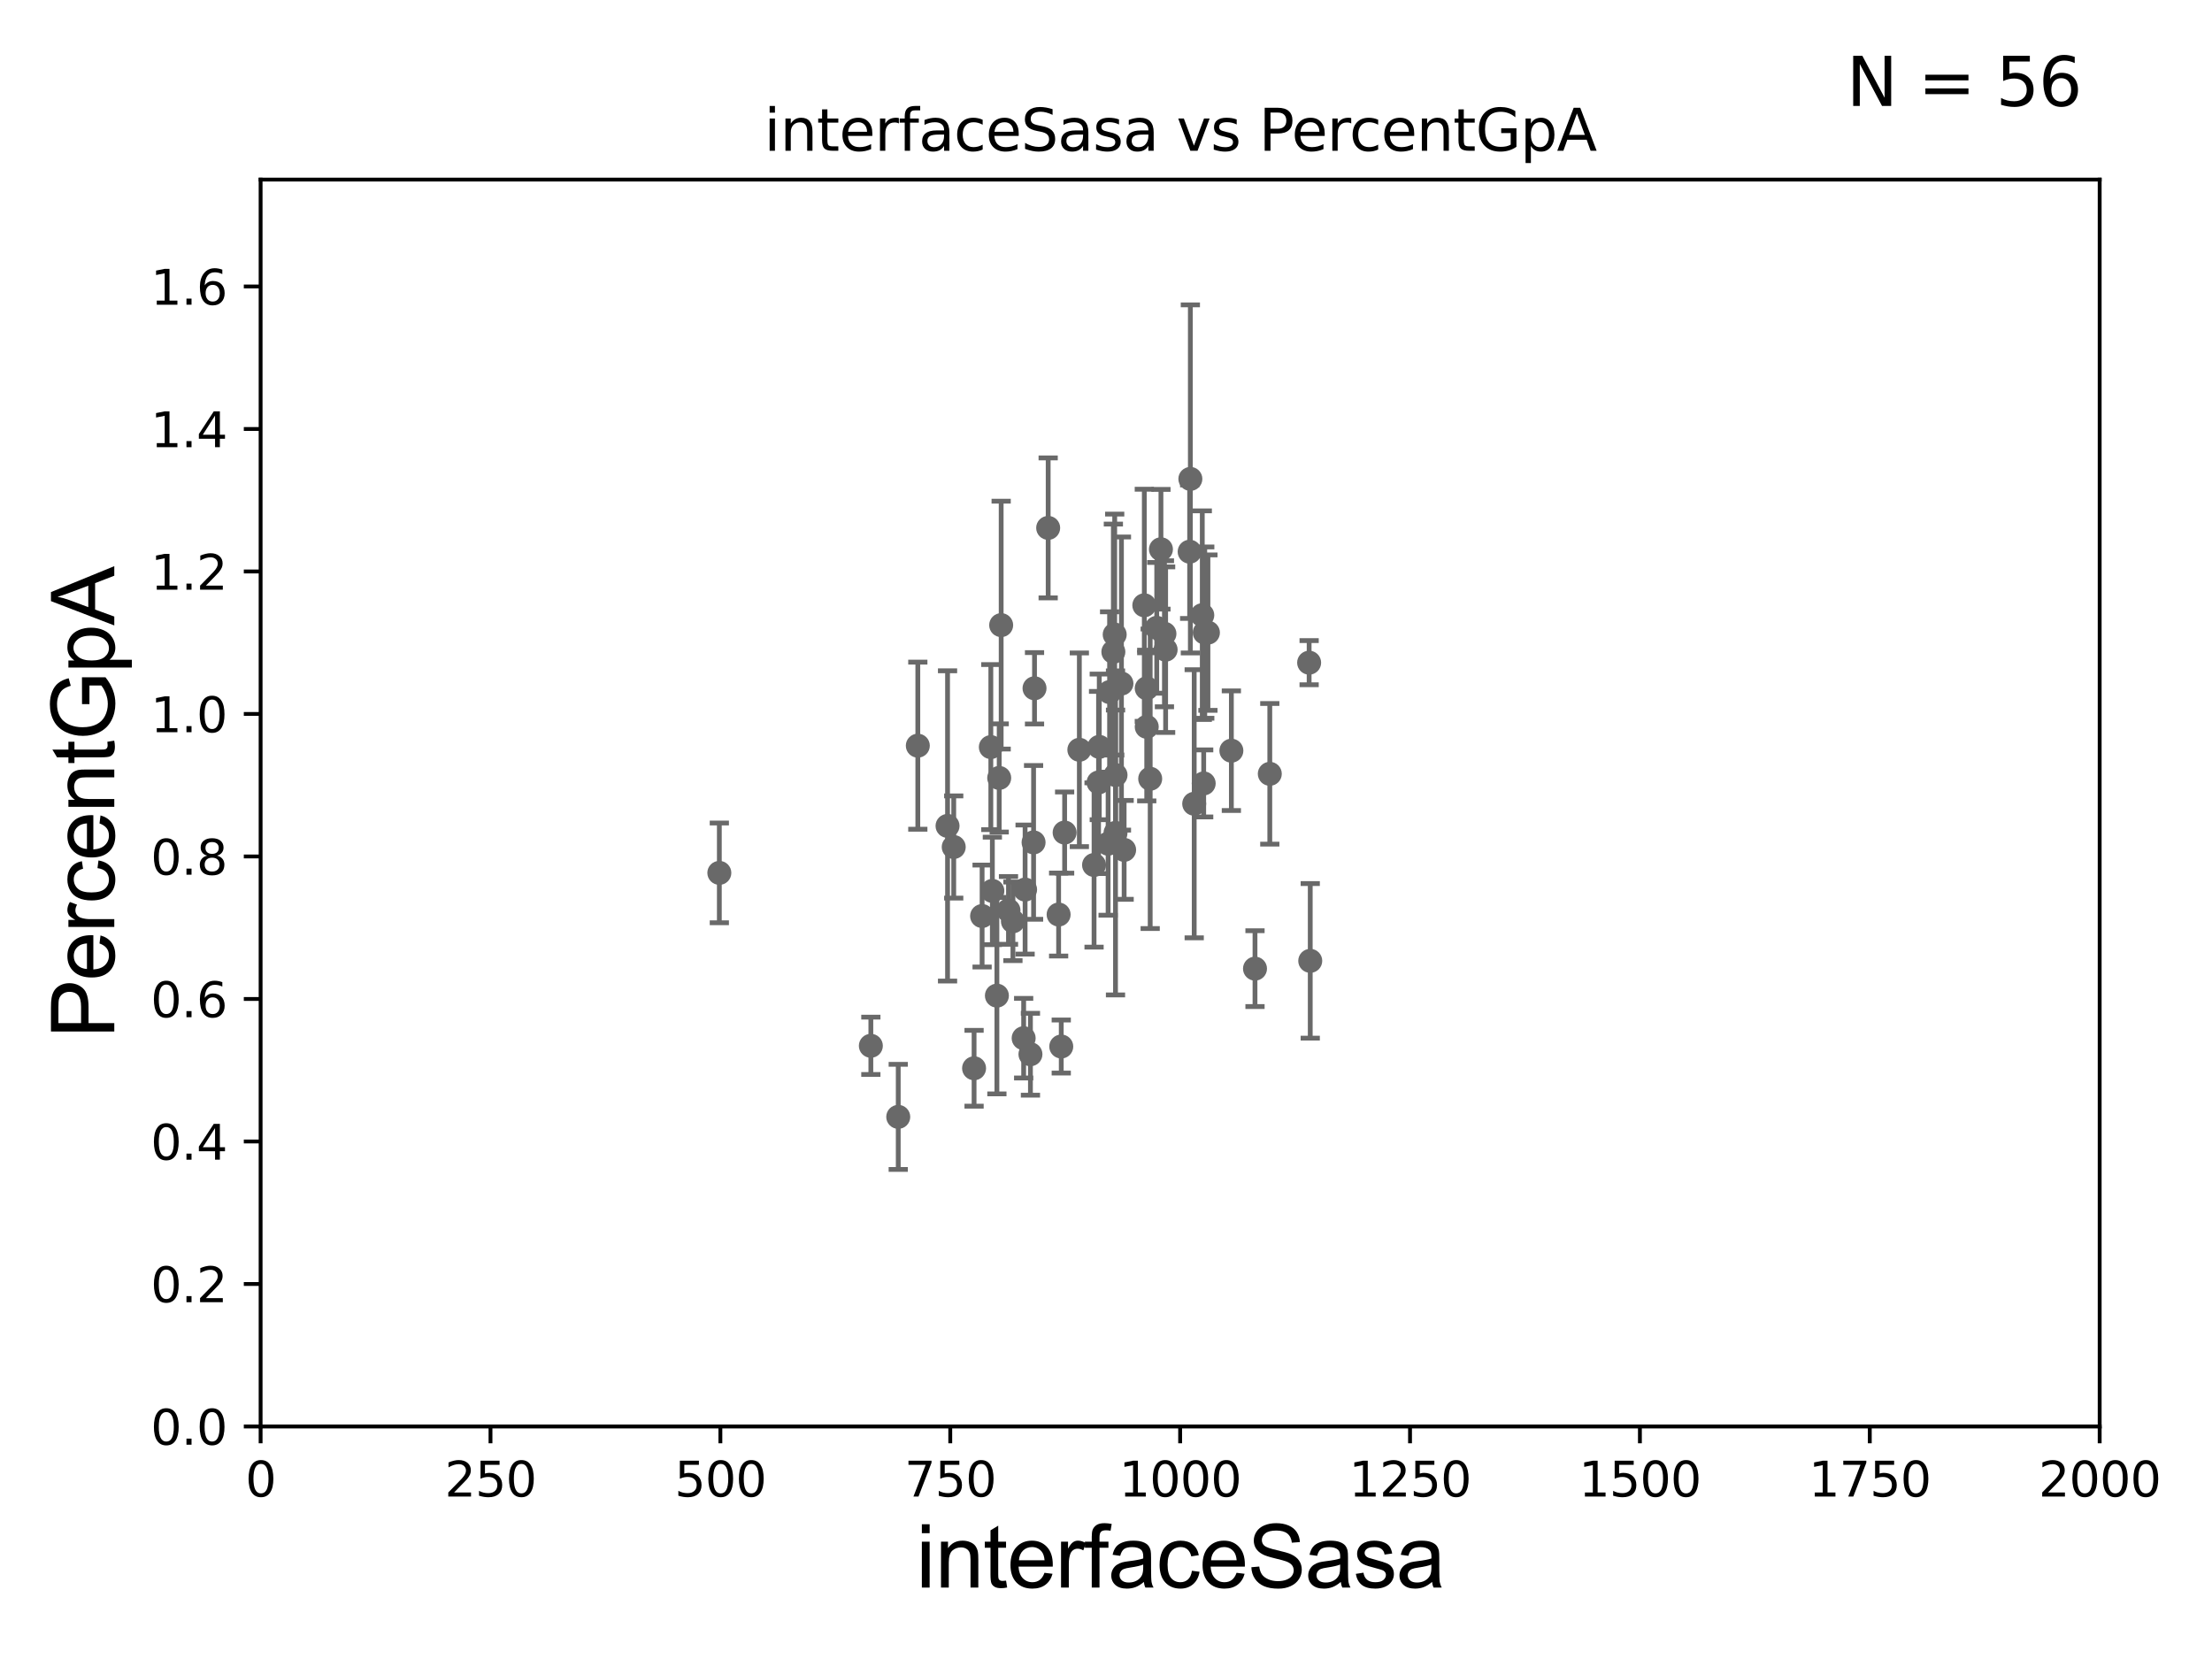 <?xml version="1.0" encoding="utf-8" standalone="no"?>
<!DOCTYPE svg PUBLIC "-//W3C//DTD SVG 1.1//EN"
  "http://www.w3.org/Graphics/SVG/1.1/DTD/svg11.dtd">
<svg xmlns:xlink="http://www.w3.org/1999/xlink" width="460.8pt" height="345.6pt" viewBox="0 0 460.8 345.6" xmlns="http://www.w3.org/2000/svg" version="1.1">
 <defs>
  <style type="text/css">*{stroke-linejoin: round; stroke-linecap: butt}</style>
 </defs>
 <g id="figure_1">
  <g id="patch_1">
   <path d="M 0 345.6 
L 460.8 345.6 
L 460.8 0 
L 0 0 
z
" style="fill: #ffffff"/>
  </g>
  <g id="axes_1">
   <g id="patch_2">
    <path d="M 54.29 297.16 
L 437.4 297.16 
L 437.4 37.411 
L 54.29 37.411 
z
" style="fill: #ffffff"/>
   </g>
   <g id="PathCollection_1">
    <defs>
     <path id="mc1ebe50c68" d="M 0 1.118 
C 0.297 1.118 0.581 1 0.791 0.791 
C 1 0.581 1.118 0.297 1.118 0 
C 1.118 -0.297 1 -0.581 0.791 -0.791 
C 0.581 -1 0.297 -1.118 0 -1.118 
C -0.297 -1.118 -0.581 -1 -0.791 -0.791 
C -1 -0.581 -1.118 -0.297 -1.118 0 
C -1.118 0.297 -1 0.581 -0.791 0.791 
C -0.581 1 -0.297 1.118 0 1.118 
z
" style="stroke: #696969"/>
    </defs>
    <g clip-path="url(#pf590f3e5fc)">
     <use xlink:href="#mc1ebe50c68" x="250.458" y="128.148" style="fill: #696969; stroke: #696969"/>
     <use xlink:href="#mc1ebe50c68" x="238.382" y="126.093" style="fill: #696969; stroke: #696969"/>
     <use xlink:href="#mc1ebe50c68" x="207.672" y="207.41" style="fill: #696969; stroke: #696969"/>
     <use xlink:href="#mc1ebe50c68" x="149.851" y="181.837" style="fill: #696969; stroke: #696969"/>
     <use xlink:href="#mc1ebe50c68" x="256.517" y="156.382" style="fill: #696969; stroke: #696969"/>
     <use xlink:href="#mc1ebe50c68" x="208.153" y="162.059" style="fill: #696969; stroke: #696969"/>
     <use xlink:href="#mc1ebe50c68" x="210.086" y="189.654" style="fill: #696969; stroke: #696969"/>
     <use xlink:href="#mc1ebe50c68" x="232.379" y="173.512" style="fill: #696969; stroke: #696969"/>
     <use xlink:href="#mc1ebe50c68" x="230.84" y="175.759" style="fill: #696969; stroke: #696969"/>
     <use xlink:href="#mc1ebe50c68" x="204.59" y="190.826" style="fill: #696969; stroke: #696969"/>
     <use xlink:href="#mc1ebe50c68" x="250.751" y="163.202" style="fill: #696969; stroke: #696969"/>
     <use xlink:href="#mc1ebe50c68" x="202.918" y="222.539" style="fill: #696969; stroke: #696969"/>
     <use xlink:href="#mc1ebe50c68" x="264.522" y="161.202" style="fill: #696969; stroke: #696969"/>
     <use xlink:href="#mc1ebe50c68" x="228.85" y="163.003" style="fill: #696969; stroke: #696969"/>
     <use xlink:href="#mc1ebe50c68" x="187.12" y="232.664" style="fill: #696969; stroke: #696969"/>
     <use xlink:href="#mc1ebe50c68" x="241.845" y="114.422" style="fill: #696969; stroke: #696969"/>
     <use xlink:href="#mc1ebe50c68" x="261.439" y="201.785" style="fill: #696969; stroke: #696969"/>
     <use xlink:href="#mc1ebe50c68" x="213.246" y="216.271" style="fill: #696969; stroke: #696969"/>
     <use xlink:href="#mc1ebe50c68" x="206.726" y="185.593" style="fill: #696969; stroke: #696969"/>
     <use xlink:href="#mc1ebe50c68" x="272.948" y="200.163" style="fill: #696969; stroke: #696969"/>
     <use xlink:href="#mc1ebe50c68" x="232.386" y="161.454" style="fill: #696969; stroke: #696969"/>
     <use xlink:href="#mc1ebe50c68" x="215.313" y="175.487" style="fill: #696969; stroke: #696969"/>
     <use xlink:href="#mc1ebe50c68" x="220.531" y="190.516" style="fill: #696969; stroke: #696969"/>
     <use xlink:href="#mc1ebe50c68" x="239.606" y="162.23" style="fill: #696969; stroke: #696969"/>
     <use xlink:href="#mc1ebe50c68" x="224.849" y="156.194" style="fill: #696969; stroke: #696969"/>
     <use xlink:href="#mc1ebe50c68" x="197.391" y="172.053" style="fill: #696969; stroke: #696969"/>
     <use xlink:href="#mc1ebe50c68" x="221.782" y="173.439" style="fill: #696969; stroke: #696969"/>
     <use xlink:href="#mc1ebe50c68" x="242.822" y="135.341" style="fill: #696969; stroke: #696969"/>
     <use xlink:href="#mc1ebe50c68" x="181.414" y="217.86" style="fill: #696969; stroke: #696969"/>
     <use xlink:href="#mc1ebe50c68" x="238.884" y="143.379" style="fill: #696969; stroke: #696969"/>
     <use xlink:href="#mc1ebe50c68" x="198.678" y="176.448" style="fill: #696969; stroke: #696969"/>
     <use xlink:href="#mc1ebe50c68" x="218.353" y="109.972" style="fill: #696969; stroke: #696969"/>
     <use xlink:href="#mc1ebe50c68" x="206.408" y="155.633" style="fill: #696969; stroke: #696969"/>
     <use xlink:href="#mc1ebe50c68" x="232.212" y="132.192" style="fill: #696969; stroke: #696969"/>
     <use xlink:href="#mc1ebe50c68" x="233.618" y="142.396" style="fill: #696969; stroke: #696969"/>
     <use xlink:href="#mc1ebe50c68" x="238.886" y="151.409" style="fill: #696969; stroke: #696969"/>
     <use xlink:href="#mc1ebe50c68" x="247.826" y="114.931" style="fill: #696969; stroke: #696969"/>
     <use xlink:href="#mc1ebe50c68" x="240.972" y="130.79" style="fill: #696969; stroke: #696969"/>
     <use xlink:href="#mc1ebe50c68" x="248.776" y="167.44" style="fill: #696969; stroke: #696969"/>
     <use xlink:href="#mc1ebe50c68" x="211.011" y="191.928" style="fill: #696969; stroke: #696969"/>
     <use xlink:href="#mc1ebe50c68" x="251.634" y="131.79" style="fill: #696969; stroke: #696969"/>
     <use xlink:href="#mc1ebe50c68" x="242.573" y="132.023" style="fill: #696969; stroke: #696969"/>
     <use xlink:href="#mc1ebe50c68" x="247.973" y="99.765" style="fill: #696969; stroke: #696969"/>
     <use xlink:href="#mc1ebe50c68" x="272.716" y="138.048" style="fill: #696969; stroke: #696969"/>
     <use xlink:href="#mc1ebe50c68" x="191.198" y="155.338" style="fill: #696969; stroke: #696969"/>
     <use xlink:href="#mc1ebe50c68" x="215.51" y="143.381" style="fill: #696969; stroke: #696969"/>
     <use xlink:href="#mc1ebe50c68" x="213.547" y="185.313" style="fill: #696969; stroke: #696969"/>
     <use xlink:href="#mc1ebe50c68" x="221.079" y="218.008" style="fill: #696969; stroke: #696969"/>
     <use xlink:href="#mc1ebe50c68" x="208.561" y="130.224" style="fill: #696969; stroke: #696969"/>
     <use xlink:href="#mc1ebe50c68" x="228.998" y="155.588" style="fill: #696969; stroke: #696969"/>
     <use xlink:href="#mc1ebe50c68" x="214.66" y="219.62" style="fill: #696969; stroke: #696969"/>
     <use xlink:href="#mc1ebe50c68" x="231.934" y="135.793" style="fill: #696969; stroke: #696969"/>
     <use xlink:href="#mc1ebe50c68" x="250.973" y="131.784" style="fill: #696969; stroke: #696969"/>
     <use xlink:href="#mc1ebe50c68" x="234.177" y="177.045" style="fill: #696969; stroke: #696969"/>
     <use xlink:href="#mc1ebe50c68" x="227.912" y="180.191" style="fill: #696969; stroke: #696969"/>
     <use xlink:href="#mc1ebe50c68" x="231.147" y="144.177" style="fill: #696969; stroke: #696969"/>
    </g>
   </g>
   <g id="matplotlib.axis_1">
    <g id="xtick_1">
     <g id="line2d_1">
      <defs>
       <path id="ma52eeb441f" d="M 0 0 
L 0 3.5 
" style="stroke: #000000; stroke-width: 0.8"/>
      </defs>
      <g>
       <use xlink:href="#ma52eeb441f" x="54.29" y="297.16" style="stroke: #000000; stroke-width: 0.8"/>
      </g>
     </g>
     <g id="text_1">
      <!-- 0 -->
      <g transform="translate(51.109 311.758)scale(0.1 -0.1)">
       <defs>
        <path id="DejaVuSans-30" d="M 2034 4250 
Q 1547 4250 1301 3770 
Q 1056 3291 1056 2328 
Q 1056 1369 1301 889 
Q 1547 409 2034 409 
Q 2525 409 2770 889 
Q 3016 1369 3016 2328 
Q 3016 3291 2770 3770 
Q 2525 4250 2034 4250 
z
M 2034 4750 
Q 2819 4750 3233 4129 
Q 3647 3509 3647 2328 
Q 3647 1150 3233 529 
Q 2819 -91 2034 -91 
Q 1250 -91 836 529 
Q 422 1150 422 2328 
Q 422 3509 836 4129 
Q 1250 4750 2034 4750 
z
" transform="scale(0.016)"/>
       </defs>
       <use xlink:href="#DejaVuSans-30"/>
      </g>
     </g>
    </g>
    <g id="xtick_2">
     <g id="line2d_2">
      <g>
       <use xlink:href="#ma52eeb441f" x="102.179" y="297.16" style="stroke: #000000; stroke-width: 0.8"/>
      </g>
     </g>
     <g id="text_2">
      <!-- 250 -->
      <g transform="translate(92.635 311.758)scale(0.1 -0.1)">
       <defs>
        <path id="DejaVuSans-32" d="M 1228 531 
L 3431 531 
L 3431 0 
L 469 0 
L 469 531 
Q 828 903 1448 1529 
Q 2069 2156 2228 2338 
Q 2531 2678 2651 2914 
Q 2772 3150 2772 3378 
Q 2772 3750 2511 3984 
Q 2250 4219 1831 4219 
Q 1534 4219 1204 4116 
Q 875 4013 500 3803 
L 500 4441 
Q 881 4594 1212 4672 
Q 1544 4750 1819 4750 
Q 2544 4750 2975 4387 
Q 3406 4025 3406 3419 
Q 3406 3131 3298 2873 
Q 3191 2616 2906 2266 
Q 2828 2175 2409 1742 
Q 1991 1309 1228 531 
z
" transform="scale(0.016)"/>
        <path id="DejaVuSans-35" d="M 691 4666 
L 3169 4666 
L 3169 4134 
L 1269 4134 
L 1269 2991 
Q 1406 3038 1543 3061 
Q 1681 3084 1819 3084 
Q 2600 3084 3056 2656 
Q 3513 2228 3513 1497 
Q 3513 744 3044 326 
Q 2575 -91 1722 -91 
Q 1428 -91 1123 -41 
Q 819 9 494 109 
L 494 744 
Q 775 591 1075 516 
Q 1375 441 1709 441 
Q 2250 441 2565 725 
Q 2881 1009 2881 1497 
Q 2881 1984 2565 2268 
Q 2250 2553 1709 2553 
Q 1456 2553 1204 2497 
Q 953 2441 691 2322 
L 691 4666 
z
" transform="scale(0.016)"/>
       </defs>
       <use xlink:href="#DejaVuSans-32"/>
       <use xlink:href="#DejaVuSans-35" x="63.623"/>
       <use xlink:href="#DejaVuSans-30" x="127.246"/>
      </g>
     </g>
    </g>
    <g id="xtick_3">
     <g id="line2d_3">
      <g>
       <use xlink:href="#ma52eeb441f" x="150.067" y="297.16" style="stroke: #000000; stroke-width: 0.8"/>
      </g>
     </g>
     <g id="text_3">
      <!-- 500 -->
      <g transform="translate(140.524 311.758)scale(0.1 -0.1)">
       <use xlink:href="#DejaVuSans-35"/>
       <use xlink:href="#DejaVuSans-30" x="63.623"/>
       <use xlink:href="#DejaVuSans-30" x="127.246"/>
      </g>
     </g>
    </g>
    <g id="xtick_4">
     <g id="line2d_4">
      <g>
       <use xlink:href="#ma52eeb441f" x="197.956" y="297.16" style="stroke: #000000; stroke-width: 0.8"/>
      </g>
     </g>
     <g id="text_4">
      <!-- 750 -->
      <g transform="translate(188.412 311.758)scale(0.1 -0.1)">
       <defs>
        <path id="DejaVuSans-37" d="M 525 4666 
L 3525 4666 
L 3525 4397 
L 1831 0 
L 1172 0 
L 2766 4134 
L 525 4134 
L 525 4666 
z
" transform="scale(0.016)"/>
       </defs>
       <use xlink:href="#DejaVuSans-37"/>
       <use xlink:href="#DejaVuSans-35" x="63.623"/>
       <use xlink:href="#DejaVuSans-30" x="127.246"/>
      </g>
     </g>
    </g>
    <g id="xtick_5">
     <g id="line2d_5">
      <g>
       <use xlink:href="#ma52eeb441f" x="245.845" y="297.16" style="stroke: #000000; stroke-width: 0.8"/>
      </g>
     </g>
     <g id="text_5">
      <!-- 1000 -->
      <g transform="translate(233.12 311.758)scale(0.1 -0.1)">
       <defs>
        <path id="DejaVuSans-31" d="M 794 531 
L 1825 531 
L 1825 4091 
L 703 3866 
L 703 4441 
L 1819 4666 
L 2450 4666 
L 2450 531 
L 3481 531 
L 3481 0 
L 794 0 
L 794 531 
z
" transform="scale(0.016)"/>
       </defs>
       <use xlink:href="#DejaVuSans-31"/>
       <use xlink:href="#DejaVuSans-30" x="63.623"/>
       <use xlink:href="#DejaVuSans-30" x="127.246"/>
       <use xlink:href="#DejaVuSans-30" x="190.869"/>
      </g>
     </g>
    </g>
    <g id="xtick_6">
     <g id="line2d_6">
      <g>
       <use xlink:href="#ma52eeb441f" x="293.734" y="297.16" style="stroke: #000000; stroke-width: 0.8"/>
      </g>
     </g>
     <g id="text_6">
      <!-- 1250 -->
      <g transform="translate(281.009 311.758)scale(0.1 -0.1)">
       <use xlink:href="#DejaVuSans-31"/>
       <use xlink:href="#DejaVuSans-32" x="63.623"/>
       <use xlink:href="#DejaVuSans-35" x="127.246"/>
       <use xlink:href="#DejaVuSans-30" x="190.869"/>
      </g>
     </g>
    </g>
    <g id="xtick_7">
     <g id="line2d_7">
      <g>
       <use xlink:href="#ma52eeb441f" x="341.623" y="297.16" style="stroke: #000000; stroke-width: 0.8"/>
      </g>
     </g>
     <g id="text_7">
      <!-- 1500 -->
      <g transform="translate(328.897 311.758)scale(0.1 -0.1)">
       <use xlink:href="#DejaVuSans-31"/>
       <use xlink:href="#DejaVuSans-35" x="63.623"/>
       <use xlink:href="#DejaVuSans-30" x="127.246"/>
       <use xlink:href="#DejaVuSans-30" x="190.869"/>
      </g>
     </g>
    </g>
    <g id="xtick_8">
     <g id="line2d_8">
      <g>
       <use xlink:href="#ma52eeb441f" x="389.511" y="297.16" style="stroke: #000000; stroke-width: 0.8"/>
      </g>
     </g>
     <g id="text_8">
      <!-- 1750 -->
      <g transform="translate(376.786 311.758)scale(0.1 -0.1)">
       <use xlink:href="#DejaVuSans-31"/>
       <use xlink:href="#DejaVuSans-37" x="63.623"/>
       <use xlink:href="#DejaVuSans-35" x="127.246"/>
       <use xlink:href="#DejaVuSans-30" x="190.869"/>
      </g>
     </g>
    </g>
    <g id="xtick_9">
     <g id="line2d_9">
      <g>
       <use xlink:href="#ma52eeb441f" x="437.4" y="297.16" style="stroke: #000000; stroke-width: 0.8"/>
      </g>
     </g>
     <g id="text_9">
      <!-- 2000 -->
      <g transform="translate(424.675 311.758)scale(0.1 -0.1)">
       <use xlink:href="#DejaVuSans-32"/>
       <use xlink:href="#DejaVuSans-30" x="63.623"/>
       <use xlink:href="#DejaVuSans-30" x="127.246"/>
       <use xlink:href="#DejaVuSans-30" x="190.869"/>
      </g>
     </g>
    </g>
    <g id="text_10">
     <!-- interfaceSasa -->
     <g transform="translate(190.816 330.722)scale(0.18 -0.18)">
      <defs>
       <path id="ArialMT-69" d="M 425 3934 
L 425 4581 
L 988 4581 
L 988 3934 
L 425 3934 
z
M 425 0 
L 425 3319 
L 988 3319 
L 988 0 
L 425 0 
z
" transform="scale(0.016)"/>
       <path id="ArialMT-6e" d="M 422 0 
L 422 3319 
L 928 3319 
L 928 2847 
Q 1294 3394 1984 3394 
Q 2284 3394 2536 3286 
Q 2788 3178 2913 3003 
Q 3038 2828 3088 2588 
Q 3119 2431 3119 2041 
L 3119 0 
L 2556 0 
L 2556 2019 
Q 2556 2363 2490 2533 
Q 2425 2703 2258 2804 
Q 2091 2906 1866 2906 
Q 1506 2906 1245 2678 
Q 984 2450 984 1813 
L 984 0 
L 422 0 
z
" transform="scale(0.016)"/>
       <path id="ArialMT-74" d="M 1650 503 
L 1731 6 
Q 1494 -44 1306 -44 
Q 1000 -44 831 53 
Q 663 150 594 308 
Q 525 466 525 972 
L 525 2881 
L 113 2881 
L 113 3319 
L 525 3319 
L 525 4141 
L 1084 4478 
L 1084 3319 
L 1650 3319 
L 1650 2881 
L 1084 2881 
L 1084 941 
Q 1084 700 1114 631 
Q 1144 563 1211 522 
Q 1278 481 1403 481 
Q 1497 481 1650 503 
z
" transform="scale(0.016)"/>
       <path id="ArialMT-65" d="M 2694 1069 
L 3275 997 
Q 3138 488 2766 206 
Q 2394 -75 1816 -75 
Q 1088 -75 661 373 
Q 234 822 234 1631 
Q 234 2469 665 2931 
Q 1097 3394 1784 3394 
Q 2450 3394 2872 2941 
Q 3294 2488 3294 1666 
Q 3294 1616 3291 1516 
L 816 1516 
Q 847 969 1125 678 
Q 1403 388 1819 388 
Q 2128 388 2347 550 
Q 2566 713 2694 1069 
z
M 847 1978 
L 2700 1978 
Q 2663 2397 2488 2606 
Q 2219 2931 1791 2931 
Q 1403 2931 1139 2672 
Q 875 2413 847 1978 
z
" transform="scale(0.016)"/>
       <path id="ArialMT-72" d="M 416 0 
L 416 3319 
L 922 3319 
L 922 2816 
Q 1116 3169 1280 3281 
Q 1444 3394 1641 3394 
Q 1925 3394 2219 3213 
L 2025 2691 
Q 1819 2813 1613 2813 
Q 1428 2813 1281 2702 
Q 1134 2591 1072 2394 
Q 978 2094 978 1738 
L 978 0 
L 416 0 
z
" transform="scale(0.016)"/>
       <path id="ArialMT-66" d="M 556 0 
L 556 2881 
L 59 2881 
L 59 3319 
L 556 3319 
L 556 3672 
Q 556 4006 616 4169 
Q 697 4388 901 4523 
Q 1106 4659 1475 4659 
Q 1713 4659 2000 4603 
L 1916 4113 
Q 1741 4144 1584 4144 
Q 1328 4144 1222 4034 
Q 1116 3925 1116 3625 
L 1116 3319 
L 1763 3319 
L 1763 2881 
L 1116 2881 
L 1116 0 
L 556 0 
z
" transform="scale(0.016)"/>
       <path id="ArialMT-61" d="M 2588 409 
Q 2275 144 1986 34 
Q 1697 -75 1366 -75 
Q 819 -75 525 192 
Q 231 459 231 875 
Q 231 1119 342 1320 
Q 453 1522 633 1644 
Q 813 1766 1038 1828 
Q 1203 1872 1538 1913 
Q 2219 1994 2541 2106 
Q 2544 2222 2544 2253 
Q 2544 2597 2384 2738 
Q 2169 2928 1744 2928 
Q 1347 2928 1158 2789 
Q 969 2650 878 2297 
L 328 2372 
Q 403 2725 575 2942 
Q 747 3159 1072 3276 
Q 1397 3394 1825 3394 
Q 2250 3394 2515 3294 
Q 2781 3194 2906 3042 
Q 3031 2891 3081 2659 
Q 3109 2516 3109 2141 
L 3109 1391 
Q 3109 606 3145 398 
Q 3181 191 3288 0 
L 2700 0 
Q 2613 175 2588 409 
z
M 2541 1666 
Q 2234 1541 1622 1453 
Q 1275 1403 1131 1340 
Q 988 1278 909 1158 
Q 831 1038 831 891 
Q 831 666 1001 516 
Q 1172 366 1500 366 
Q 1825 366 2078 508 
Q 2331 650 2450 897 
Q 2541 1088 2541 1459 
L 2541 1666 
z
" transform="scale(0.016)"/>
       <path id="ArialMT-63" d="M 2588 1216 
L 3141 1144 
Q 3050 572 2676 248 
Q 2303 -75 1759 -75 
Q 1078 -75 664 370 
Q 250 816 250 1647 
Q 250 2184 428 2587 
Q 606 2991 970 3192 
Q 1334 3394 1763 3394 
Q 2303 3394 2647 3120 
Q 2991 2847 3088 2344 
L 2541 2259 
Q 2463 2594 2264 2762 
Q 2066 2931 1784 2931 
Q 1359 2931 1093 2626 
Q 828 2322 828 1663 
Q 828 994 1084 691 
Q 1341 388 1753 388 
Q 2084 388 2306 591 
Q 2528 794 2588 1216 
z
" transform="scale(0.016)"/>
       <path id="ArialMT-53" d="M 288 1472 
L 859 1522 
Q 900 1178 1048 958 
Q 1197 738 1509 602 
Q 1822 466 2213 466 
Q 2559 466 2825 569 
Q 3091 672 3220 851 
Q 3350 1031 3350 1244 
Q 3350 1459 3225 1620 
Q 3100 1781 2813 1891 
Q 2628 1963 1997 2114 
Q 1366 2266 1113 2400 
Q 784 2572 623 2826 
Q 463 3081 463 3397 
Q 463 3744 659 4045 
Q 856 4347 1234 4503 
Q 1613 4659 2075 4659 
Q 2584 4659 2973 4495 
Q 3363 4331 3572 4012 
Q 3781 3694 3797 3291 
L 3216 3247 
Q 3169 3681 2898 3903 
Q 2628 4125 2100 4125 
Q 1550 4125 1298 3923 
Q 1047 3722 1047 3438 
Q 1047 3191 1225 3031 
Q 1400 2872 2139 2705 
Q 2878 2538 3153 2413 
Q 3553 2228 3743 1945 
Q 3934 1663 3934 1294 
Q 3934 928 3725 604 
Q 3516 281 3123 101 
Q 2731 -78 2241 -78 
Q 1619 -78 1198 103 
Q 778 284 539 648 
Q 300 1013 288 1472 
z
" transform="scale(0.016)"/>
       <path id="ArialMT-73" d="M 197 991 
L 753 1078 
Q 800 744 1014 566 
Q 1228 388 1613 388 
Q 2000 388 2187 545 
Q 2375 703 2375 916 
Q 2375 1106 2209 1216 
Q 2094 1291 1634 1406 
Q 1016 1563 777 1677 
Q 538 1791 414 1992 
Q 291 2194 291 2438 
Q 291 2659 392 2848 
Q 494 3038 669 3163 
Q 800 3259 1026 3326 
Q 1253 3394 1513 3394 
Q 1903 3394 2198 3281 
Q 2494 3169 2634 2976 
Q 2775 2784 2828 2463 
L 2278 2388 
Q 2241 2644 2061 2787 
Q 1881 2931 1553 2931 
Q 1166 2931 1000 2803 
Q 834 2675 834 2503 
Q 834 2394 903 2306 
Q 972 2216 1119 2156 
Q 1203 2125 1616 2013 
Q 2213 1853 2448 1751 
Q 2684 1650 2818 1456 
Q 2953 1263 2953 975 
Q 2953 694 2789 445 
Q 2625 197 2315 61 
Q 2006 -75 1616 -75 
Q 969 -75 630 194 
Q 291 463 197 991 
z
" transform="scale(0.016)"/>
      </defs>
      <use xlink:href="#ArialMT-69"/>
      <use xlink:href="#ArialMT-6e" x="22.217"/>
      <use xlink:href="#ArialMT-74" x="77.832"/>
      <use xlink:href="#ArialMT-65" x="105.615"/>
      <use xlink:href="#ArialMT-72" x="161.23"/>
      <use xlink:href="#ArialMT-66" x="194.531"/>
      <use xlink:href="#ArialMT-61" x="222.314"/>
      <use xlink:href="#ArialMT-63" x="277.93"/>
      <use xlink:href="#ArialMT-65" x="327.93"/>
      <use xlink:href="#ArialMT-53" x="383.545"/>
      <use xlink:href="#ArialMT-61" x="450.244"/>
      <use xlink:href="#ArialMT-73" x="505.859"/>
      <use xlink:href="#ArialMT-61" x="555.859"/>
     </g>
    </g>
   </g>
   <g id="matplotlib.axis_2">
    <g id="ytick_1">
     <g id="line2d_10">
      <defs>
       <path id="m769f8669c2" d="M 0 0 
L -3.5 0 
" style="stroke: #000000; stroke-width: 0.8"/>
      </defs>
      <g>
       <use xlink:href="#m769f8669c2" x="54.29" y="297.16" style="stroke: #000000; stroke-width: 0.8"/>
      </g>
     </g>
     <g id="text_11">
      <!-- 0.0 -->
      <g transform="translate(31.387 300.959)scale(0.1 -0.1)">
       <defs>
        <path id="DejaVuSans-2e" d="M 684 794 
L 1344 794 
L 1344 0 
L 684 0 
L 684 794 
z
" transform="scale(0.016)"/>
       </defs>
       <use xlink:href="#DejaVuSans-30"/>
       <use xlink:href="#DejaVuSans-2e" x="63.623"/>
       <use xlink:href="#DejaVuSans-30" x="95.41"/>
      </g>
     </g>
    </g>
    <g id="ytick_2">
     <g id="line2d_11">
      <g>
       <use xlink:href="#m769f8669c2" x="54.29" y="267.474" style="stroke: #000000; stroke-width: 0.8"/>
      </g>
     </g>
     <g id="text_12">
      <!-- 0.2 -->
      <g transform="translate(31.387 271.274)scale(0.1 -0.1)">
       <use xlink:href="#DejaVuSans-30"/>
       <use xlink:href="#DejaVuSans-2e" x="63.623"/>
       <use xlink:href="#DejaVuSans-32" x="95.41"/>
      </g>
     </g>
    </g>
    <g id="ytick_3">
     <g id="line2d_12">
      <g>
       <use xlink:href="#m769f8669c2" x="54.29" y="237.789" style="stroke: #000000; stroke-width: 0.8"/>
      </g>
     </g>
     <g id="text_13">
      <!-- 0.4 -->
      <g transform="translate(31.387 241.588)scale(0.1 -0.1)">
       <defs>
        <path id="DejaVuSans-34" d="M 2419 4116 
L 825 1625 
L 2419 1625 
L 2419 4116 
z
M 2253 4666 
L 3047 4666 
L 3047 1625 
L 3713 1625 
L 3713 1100 
L 3047 1100 
L 3047 0 
L 2419 0 
L 2419 1100 
L 313 1100 
L 313 1709 
L 2253 4666 
z
" transform="scale(0.016)"/>
       </defs>
       <use xlink:href="#DejaVuSans-30"/>
       <use xlink:href="#DejaVuSans-2e" x="63.623"/>
       <use xlink:href="#DejaVuSans-34" x="95.41"/>
      </g>
     </g>
    </g>
    <g id="ytick_4">
     <g id="line2d_13">
      <g>
       <use xlink:href="#m769f8669c2" x="54.29" y="208.103" style="stroke: #000000; stroke-width: 0.8"/>
      </g>
     </g>
     <g id="text_14">
      <!-- 0.6 -->
      <g transform="translate(31.387 211.902)scale(0.1 -0.1)">
       <defs>
        <path id="DejaVuSans-36" d="M 2113 2584 
Q 1688 2584 1439 2293 
Q 1191 2003 1191 1497 
Q 1191 994 1439 701 
Q 1688 409 2113 409 
Q 2538 409 2786 701 
Q 3034 994 3034 1497 
Q 3034 2003 2786 2293 
Q 2538 2584 2113 2584 
z
M 3366 4563 
L 3366 3988 
Q 3128 4100 2886 4159 
Q 2644 4219 2406 4219 
Q 1781 4219 1451 3797 
Q 1122 3375 1075 2522 
Q 1259 2794 1537 2939 
Q 1816 3084 2150 3084 
Q 2853 3084 3261 2657 
Q 3669 2231 3669 1497 
Q 3669 778 3244 343 
Q 2819 -91 2113 -91 
Q 1303 -91 875 529 
Q 447 1150 447 2328 
Q 447 3434 972 4092 
Q 1497 4750 2381 4750 
Q 2619 4750 2861 4703 
Q 3103 4656 3366 4563 
z
" transform="scale(0.016)"/>
       </defs>
       <use xlink:href="#DejaVuSans-30"/>
       <use xlink:href="#DejaVuSans-2e" x="63.623"/>
       <use xlink:href="#DejaVuSans-36" x="95.41"/>
      </g>
     </g>
    </g>
    <g id="ytick_5">
     <g id="line2d_14">
      <g>
       <use xlink:href="#m769f8669c2" x="54.29" y="178.418" style="stroke: #000000; stroke-width: 0.8"/>
      </g>
     </g>
     <g id="text_15">
      <!-- 0.8 -->
      <g transform="translate(31.387 182.217)scale(0.1 -0.1)">
       <defs>
        <path id="DejaVuSans-38" d="M 2034 2216 
Q 1584 2216 1326 1975 
Q 1069 1734 1069 1313 
Q 1069 891 1326 650 
Q 1584 409 2034 409 
Q 2484 409 2743 651 
Q 3003 894 3003 1313 
Q 3003 1734 2745 1975 
Q 2488 2216 2034 2216 
z
M 1403 2484 
Q 997 2584 770 2862 
Q 544 3141 544 3541 
Q 544 4100 942 4425 
Q 1341 4750 2034 4750 
Q 2731 4750 3128 4425 
Q 3525 4100 3525 3541 
Q 3525 3141 3298 2862 
Q 3072 2584 2669 2484 
Q 3125 2378 3379 2068 
Q 3634 1759 3634 1313 
Q 3634 634 3220 271 
Q 2806 -91 2034 -91 
Q 1263 -91 848 271 
Q 434 634 434 1313 
Q 434 1759 690 2068 
Q 947 2378 1403 2484 
z
M 1172 3481 
Q 1172 3119 1398 2916 
Q 1625 2713 2034 2713 
Q 2441 2713 2670 2916 
Q 2900 3119 2900 3481 
Q 2900 3844 2670 4047 
Q 2441 4250 2034 4250 
Q 1625 4250 1398 4047 
Q 1172 3844 1172 3481 
z
" transform="scale(0.016)"/>
       </defs>
       <use xlink:href="#DejaVuSans-30"/>
       <use xlink:href="#DejaVuSans-2e" x="63.623"/>
       <use xlink:href="#DejaVuSans-38" x="95.41"/>
      </g>
     </g>
    </g>
    <g id="ytick_6">
     <g id="line2d_15">
      <g>
       <use xlink:href="#m769f8669c2" x="54.29" y="148.732" style="stroke: #000000; stroke-width: 0.8"/>
      </g>
     </g>
     <g id="text_16">
      <!-- 1.0 -->
      <g transform="translate(31.387 152.531)scale(0.1 -0.1)">
       <use xlink:href="#DejaVuSans-31"/>
       <use xlink:href="#DejaVuSans-2e" x="63.623"/>
       <use xlink:href="#DejaVuSans-30" x="95.41"/>
      </g>
     </g>
    </g>
    <g id="ytick_7">
     <g id="line2d_16">
      <g>
       <use xlink:href="#m769f8669c2" x="54.29" y="119.047" style="stroke: #000000; stroke-width: 0.8"/>
      </g>
     </g>
     <g id="text_17">
      <!-- 1.2 -->
      <g transform="translate(31.387 122.846)scale(0.1 -0.1)">
       <use xlink:href="#DejaVuSans-31"/>
       <use xlink:href="#DejaVuSans-2e" x="63.623"/>
       <use xlink:href="#DejaVuSans-32" x="95.41"/>
      </g>
     </g>
    </g>
    <g id="ytick_8">
     <g id="line2d_17">
      <g>
       <use xlink:href="#m769f8669c2" x="54.29" y="89.361" style="stroke: #000000; stroke-width: 0.8"/>
      </g>
     </g>
     <g id="text_18">
      <!-- 1.4 -->
      <g transform="translate(31.387 93.16)scale(0.1 -0.1)">
       <use xlink:href="#DejaVuSans-31"/>
       <use xlink:href="#DejaVuSans-2e" x="63.623"/>
       <use xlink:href="#DejaVuSans-34" x="95.41"/>
      </g>
     </g>
    </g>
    <g id="ytick_9">
     <g id="line2d_18">
      <g>
       <use xlink:href="#m769f8669c2" x="54.29" y="59.675" style="stroke: #000000; stroke-width: 0.8"/>
      </g>
     </g>
     <g id="text_19">
      <!-- 1.6 -->
      <g transform="translate(31.387 63.475)scale(0.1 -0.1)">
       <use xlink:href="#DejaVuSans-31"/>
       <use xlink:href="#DejaVuSans-2e" x="63.623"/>
       <use xlink:href="#DejaVuSans-36" x="95.41"/>
      </g>
     </g>
    </g>
    <g id="text_20">
     <!-- PercentGpA -->
     <g transform="translate(23.809 216.309)rotate(-90)scale(0.18 -0.18)">
      <defs>
       <path id="ArialMT-50" d="M 494 0 
L 494 4581 
L 2222 4581 
Q 2678 4581 2919 4538 
Q 3256 4481 3484 4323 
Q 3713 4166 3852 3881 
Q 3991 3597 3991 3256 
Q 3991 2672 3619 2267 
Q 3247 1863 2275 1863 
L 1100 1863 
L 1100 0 
L 494 0 
z
M 1100 2403 
L 2284 2403 
Q 2872 2403 3119 2622 
Q 3366 2841 3366 3238 
Q 3366 3525 3220 3729 
Q 3075 3934 2838 4000 
Q 2684 4041 2272 4041 
L 1100 4041 
L 1100 2403 
z
" transform="scale(0.016)"/>
       <path id="ArialMT-47" d="M 2638 1797 
L 2638 2334 
L 4578 2338 
L 4578 638 
Q 4131 281 3656 101 
Q 3181 -78 2681 -78 
Q 2006 -78 1454 211 
Q 903 500 622 1047 
Q 341 1594 341 2269 
Q 341 2938 620 3517 
Q 900 4097 1425 4378 
Q 1950 4659 2634 4659 
Q 3131 4659 3532 4498 
Q 3934 4338 4162 4050 
Q 4391 3763 4509 3300 
L 3963 3150 
Q 3859 3500 3706 3700 
Q 3553 3900 3268 4020 
Q 2984 4141 2638 4141 
Q 2222 4141 1919 4014 
Q 1616 3888 1430 3681 
Q 1244 3475 1141 3228 
Q 966 2803 966 2306 
Q 966 1694 1177 1281 
Q 1388 869 1791 669 
Q 2194 469 2647 469 
Q 3041 469 3416 620 
Q 3791 772 3984 944 
L 3984 1797 
L 2638 1797 
z
" transform="scale(0.016)"/>
       <path id="ArialMT-70" d="M 422 -1272 
L 422 3319 
L 934 3319 
L 934 2888 
Q 1116 3141 1344 3267 
Q 1572 3394 1897 3394 
Q 2322 3394 2647 3175 
Q 2972 2956 3137 2557 
Q 3303 2159 3303 1684 
Q 3303 1175 3120 767 
Q 2938 359 2589 142 
Q 2241 -75 1856 -75 
Q 1575 -75 1351 44 
Q 1128 163 984 344 
L 984 -1272 
L 422 -1272 
z
M 931 1641 
Q 931 1000 1190 694 
Q 1450 388 1819 388 
Q 2194 388 2461 705 
Q 2728 1022 2728 1688 
Q 2728 2322 2467 2637 
Q 2206 2953 1844 2953 
Q 1484 2953 1207 2617 
Q 931 2281 931 1641 
z
" transform="scale(0.016)"/>
       <path id="ArialMT-41" d="M -9 0 
L 1750 4581 
L 2403 4581 
L 4278 0 
L 3588 0 
L 3053 1388 
L 1138 1388 
L 634 0 
L -9 0 
z
M 1313 1881 
L 2866 1881 
L 2388 3150 
Q 2169 3728 2063 4100 
Q 1975 3659 1816 3225 
L 1313 1881 
z
" transform="scale(0.016)"/>
      </defs>
      <use xlink:href="#ArialMT-50"/>
      <use xlink:href="#ArialMT-65" x="66.699"/>
      <use xlink:href="#ArialMT-72" x="122.314"/>
      <use xlink:href="#ArialMT-63" x="155.615"/>
      <use xlink:href="#ArialMT-65" x="205.615"/>
      <use xlink:href="#ArialMT-6e" x="261.23"/>
      <use xlink:href="#ArialMT-74" x="316.846"/>
      <use xlink:href="#ArialMT-47" x="344.629"/>
      <use xlink:href="#ArialMT-70" x="422.412"/>
      <use xlink:href="#ArialMT-41" x="478.027"/>
     </g>
    </g>
   </g>
   <g id="LineCollection_1">
    <path d="M 250.458 149.875 
L 250.458 106.421 
" clip-path="url(#pf590f3e5fc)" style="fill: none; stroke: #696969"/>
    <path d="M 238.382 150.271 
L 238.382 101.915 
" clip-path="url(#pf590f3e5fc)" style="fill: none; stroke: #696969"/>
    <path d="M 207.672 227.872 
L 207.672 186.948 
" clip-path="url(#pf590f3e5fc)" style="fill: none; stroke: #696969"/>
    <path d="M 149.851 192.225 
L 149.851 171.449 
" clip-path="url(#pf590f3e5fc)" style="fill: none; stroke: #696969"/>
    <path d="M 256.517 168.844 
L 256.517 143.921 
" clip-path="url(#pf590f3e5fc)" style="fill: none; stroke: #696969"/>
    <path d="M 208.153 173.326 
L 208.153 150.793 
" clip-path="url(#pf590f3e5fc)" style="fill: none; stroke: #696969"/>
    <path d="M 210.086 196.715 
L 210.086 182.594 
" clip-path="url(#pf590f3e5fc)" style="fill: none; stroke: #696969"/>
    <path d="M 232.379 207.261 
L 232.379 139.763 
" clip-path="url(#pf590f3e5fc)" style="fill: none; stroke: #696969"/>
    <path d="M 230.84 190.657 
L 230.84 160.86 
" clip-path="url(#pf590f3e5fc)" style="fill: none; stroke: #696969"/>
    <path d="M 204.59 201.445 
L 204.59 180.207 
" clip-path="url(#pf590f3e5fc)" style="fill: none; stroke: #696969"/>
    <path d="M 250.751 170.185 
L 250.751 156.219 
" clip-path="url(#pf590f3e5fc)" style="fill: none; stroke: #696969"/>
    <path d="M 202.918 230.436 
L 202.918 214.641 
" clip-path="url(#pf590f3e5fc)" style="fill: none; stroke: #696969"/>
    <path d="M 264.522 175.847 
L 264.522 146.557 
" clip-path="url(#pf590f3e5fc)" style="fill: none; stroke: #696969"/>
    <path d="M 228.85 181.976 
L 228.85 144.03 
" clip-path="url(#pf590f3e5fc)" style="fill: none; stroke: #696969"/>
    <path d="M 187.12 243.612 
L 187.12 221.716 
" clip-path="url(#pf590f3e5fc)" style="fill: none; stroke: #696969"/>
    <path d="M 241.845 126.892 
L 241.845 101.952 
" clip-path="url(#pf590f3e5fc)" style="fill: none; stroke: #696969"/>
    <path d="M 261.439 209.681 
L 261.439 193.888 
" clip-path="url(#pf590f3e5fc)" style="fill: none; stroke: #696969"/>
    <path d="M 213.246 224.565 
L 213.246 207.977 
" clip-path="url(#pf590f3e5fc)" style="fill: none; stroke: #696969"/>
    <path d="M 206.726 196.786 
L 206.726 174.4 
" clip-path="url(#pf590f3e5fc)" style="fill: none; stroke: #696969"/>
    <path d="M 272.948 216.264 
L 272.948 184.061 
" clip-path="url(#pf590f3e5fc)" style="fill: none; stroke: #696969"/>
    <path d="M 232.386 174.992 
L 232.386 147.916 
" clip-path="url(#pf590f3e5fc)" style="fill: none; stroke: #696969"/>
    <path d="M 215.313 191.506 
L 215.313 159.469 
" clip-path="url(#pf590f3e5fc)" style="fill: none; stroke: #696969"/>
    <path d="M 220.531 199.155 
L 220.531 181.876 
" clip-path="url(#pf590f3e5fc)" style="fill: none; stroke: #696969"/>
    <path d="M 239.606 193.428 
L 239.606 131.032 
" clip-path="url(#pf590f3e5fc)" style="fill: none; stroke: #696969"/>
    <path d="M 224.849 176.368 
L 224.849 136.02 
" clip-path="url(#pf590f3e5fc)" style="fill: none; stroke: #696969"/>
    <path d="M 197.391 204.366 
L 197.391 139.74 
" clip-path="url(#pf590f3e5fc)" style="fill: none; stroke: #696969"/>
    <path d="M 221.782 181.889 
L 221.782 164.988 
" clip-path="url(#pf590f3e5fc)" style="fill: none; stroke: #696969"/>
    <path d="M 242.822 152.589 
L 242.822 118.093 
" clip-path="url(#pf590f3e5fc)" style="fill: none; stroke: #696969"/>
    <path d="M 181.414 223.832 
L 181.414 211.887 
" clip-path="url(#pf590f3e5fc)" style="fill: none; stroke: #696969"/>
    <path d="M 238.884 151.307 
L 238.884 135.451 
" clip-path="url(#pf590f3e5fc)" style="fill: none; stroke: #696969"/>
    <path d="M 198.678 187.094 
L 198.678 165.802 
" clip-path="url(#pf590f3e5fc)" style="fill: none; stroke: #696969"/>
    <path d="M 218.353 124.553 
L 218.353 95.392 
" clip-path="url(#pf590f3e5fc)" style="fill: none; stroke: #696969"/>
    <path d="M 206.408 172.826 
L 206.408 138.441 
" clip-path="url(#pf590f3e5fc)" style="fill: none; stroke: #696969"/>
    <path d="M 232.212 157.286 
L 232.212 107.097 
" clip-path="url(#pf590f3e5fc)" style="fill: none; stroke: #696969"/>
    <path d="M 233.618 172.928 
L 233.618 111.863 
" clip-path="url(#pf590f3e5fc)" style="fill: none; stroke: #696969"/>
    <path d="M 238.886 166.838 
L 238.886 135.981 
" clip-path="url(#pf590f3e5fc)" style="fill: none; stroke: #696969"/>
    <path d="M 247.826 128.833 
L 247.826 101.029 
" clip-path="url(#pf590f3e5fc)" style="fill: none; stroke: #696969"/>
    <path d="M 240.972 144.41 
L 240.972 117.171 
" clip-path="url(#pf590f3e5fc)" style="fill: none; stroke: #696969"/>
    <path d="M 248.776 195.368 
L 248.776 139.512 
" clip-path="url(#pf590f3e5fc)" style="fill: none; stroke: #696969"/>
    <path d="M 211.011 200.113 
L 211.011 183.744 
" clip-path="url(#pf590f3e5fc)" style="fill: none; stroke: #696969"/>
    <path d="M 251.634 147.978 
L 251.634 115.602 
" clip-path="url(#pf590f3e5fc)" style="fill: none; stroke: #696969"/>
    <path d="M 242.573 147.234 
L 242.573 116.812 
" clip-path="url(#pf590f3e5fc)" style="fill: none; stroke: #696969"/>
    <path d="M 247.973 136.021 
L 247.973 63.509 
" clip-path="url(#pf590f3e5fc)" style="fill: none; stroke: #696969"/>
    <path d="M 272.716 142.649 
L 272.716 133.446 
" clip-path="url(#pf590f3e5fc)" style="fill: none; stroke: #696969"/>
    <path d="M 191.198 172.743 
L 191.198 137.932 
" clip-path="url(#pf590f3e5fc)" style="fill: none; stroke: #696969"/>
    <path d="M 215.51 150.815 
L 215.51 135.946 
" clip-path="url(#pf590f3e5fc)" style="fill: none; stroke: #696969"/>
    <path d="M 213.547 198.757 
L 213.547 171.87 
" clip-path="url(#pf590f3e5fc)" style="fill: none; stroke: #696969"/>
    <path d="M 221.079 223.535 
L 221.079 212.482 
" clip-path="url(#pf590f3e5fc)" style="fill: none; stroke: #696969"/>
    <path d="M 208.561 156.04 
L 208.561 104.408 
" clip-path="url(#pf590f3e5fc)" style="fill: none; stroke: #696969"/>
    <path d="M 228.998 170.757 
L 228.998 140.42 
" clip-path="url(#pf590f3e5fc)" style="fill: none; stroke: #696969"/>
    <path d="M 214.66 228.148 
L 214.66 211.092 
" clip-path="url(#pf590f3e5fc)" style="fill: none; stroke: #696969"/>
    <path d="M 231.934 162.411 
L 231.934 109.175 
" clip-path="url(#pf590f3e5fc)" style="fill: none; stroke: #696969"/>
    <path d="M 250.973 149.626 
L 250.973 113.942 
" clip-path="url(#pf590f3e5fc)" style="fill: none; stroke: #696969"/>
    <path d="M 234.177 187.341 
L 234.177 166.748 
" clip-path="url(#pf590f3e5fc)" style="fill: none; stroke: #696969"/>
    <path d="M 227.912 197.301 
L 227.912 163.081 
" clip-path="url(#pf590f3e5fc)" style="fill: none; stroke: #696969"/>
    <path d="M 231.147 160.901 
L 231.147 127.453 
" clip-path="url(#pf590f3e5fc)" style="fill: none; stroke: #696969"/>
   </g>
   <g id="line2d_19">
    <defs>
     <path id="m85ae7e4d15" d="M 2 0 
L -2 -0 
" style="stroke: #696969"/>
    </defs>
    <g clip-path="url(#pf590f3e5fc)">
     <use xlink:href="#m85ae7e4d15" x="250.458" y="149.875" style="fill: #696969; stroke: #696969"/>
     <use xlink:href="#m85ae7e4d15" x="238.382" y="150.271" style="fill: #696969; stroke: #696969"/>
     <use xlink:href="#m85ae7e4d15" x="207.672" y="227.872" style="fill: #696969; stroke: #696969"/>
     <use xlink:href="#m85ae7e4d15" x="149.851" y="192.225" style="fill: #696969; stroke: #696969"/>
     <use xlink:href="#m85ae7e4d15" x="256.517" y="168.844" style="fill: #696969; stroke: #696969"/>
     <use xlink:href="#m85ae7e4d15" x="208.153" y="173.326" style="fill: #696969; stroke: #696969"/>
     <use xlink:href="#m85ae7e4d15" x="210.086" y="196.715" style="fill: #696969; stroke: #696969"/>
     <use xlink:href="#m85ae7e4d15" x="232.379" y="207.261" style="fill: #696969; stroke: #696969"/>
     <use xlink:href="#m85ae7e4d15" x="230.84" y="190.657" style="fill: #696969; stroke: #696969"/>
     <use xlink:href="#m85ae7e4d15" x="204.59" y="201.445" style="fill: #696969; stroke: #696969"/>
     <use xlink:href="#m85ae7e4d15" x="250.751" y="170.185" style="fill: #696969; stroke: #696969"/>
     <use xlink:href="#m85ae7e4d15" x="202.918" y="230.436" style="fill: #696969; stroke: #696969"/>
     <use xlink:href="#m85ae7e4d15" x="264.522" y="175.847" style="fill: #696969; stroke: #696969"/>
     <use xlink:href="#m85ae7e4d15" x="228.85" y="181.976" style="fill: #696969; stroke: #696969"/>
     <use xlink:href="#m85ae7e4d15" x="187.12" y="243.612" style="fill: #696969; stroke: #696969"/>
     <use xlink:href="#m85ae7e4d15" x="241.845" y="126.892" style="fill: #696969; stroke: #696969"/>
     <use xlink:href="#m85ae7e4d15" x="261.439" y="209.681" style="fill: #696969; stroke: #696969"/>
     <use xlink:href="#m85ae7e4d15" x="213.246" y="224.565" style="fill: #696969; stroke: #696969"/>
     <use xlink:href="#m85ae7e4d15" x="206.726" y="196.786" style="fill: #696969; stroke: #696969"/>
     <use xlink:href="#m85ae7e4d15" x="272.948" y="216.264" style="fill: #696969; stroke: #696969"/>
     <use xlink:href="#m85ae7e4d15" x="232.386" y="174.992" style="fill: #696969; stroke: #696969"/>
     <use xlink:href="#m85ae7e4d15" x="215.313" y="191.506" style="fill: #696969; stroke: #696969"/>
     <use xlink:href="#m85ae7e4d15" x="220.531" y="199.155" style="fill: #696969; stroke: #696969"/>
     <use xlink:href="#m85ae7e4d15" x="239.606" y="193.428" style="fill: #696969; stroke: #696969"/>
     <use xlink:href="#m85ae7e4d15" x="224.849" y="176.368" style="fill: #696969; stroke: #696969"/>
     <use xlink:href="#m85ae7e4d15" x="197.391" y="204.366" style="fill: #696969; stroke: #696969"/>
     <use xlink:href="#m85ae7e4d15" x="221.782" y="181.889" style="fill: #696969; stroke: #696969"/>
     <use xlink:href="#m85ae7e4d15" x="242.822" y="152.589" style="fill: #696969; stroke: #696969"/>
     <use xlink:href="#m85ae7e4d15" x="181.414" y="223.832" style="fill: #696969; stroke: #696969"/>
     <use xlink:href="#m85ae7e4d15" x="238.884" y="151.307" style="fill: #696969; stroke: #696969"/>
     <use xlink:href="#m85ae7e4d15" x="198.678" y="187.094" style="fill: #696969; stroke: #696969"/>
     <use xlink:href="#m85ae7e4d15" x="218.353" y="124.553" style="fill: #696969; stroke: #696969"/>
     <use xlink:href="#m85ae7e4d15" x="206.408" y="172.826" style="fill: #696969; stroke: #696969"/>
     <use xlink:href="#m85ae7e4d15" x="232.212" y="157.286" style="fill: #696969; stroke: #696969"/>
     <use xlink:href="#m85ae7e4d15" x="233.618" y="172.928" style="fill: #696969; stroke: #696969"/>
     <use xlink:href="#m85ae7e4d15" x="238.886" y="166.838" style="fill: #696969; stroke: #696969"/>
     <use xlink:href="#m85ae7e4d15" x="247.826" y="128.833" style="fill: #696969; stroke: #696969"/>
     <use xlink:href="#m85ae7e4d15" x="240.972" y="144.41" style="fill: #696969; stroke: #696969"/>
     <use xlink:href="#m85ae7e4d15" x="248.776" y="195.368" style="fill: #696969; stroke: #696969"/>
     <use xlink:href="#m85ae7e4d15" x="211.011" y="200.113" style="fill: #696969; stroke: #696969"/>
     <use xlink:href="#m85ae7e4d15" x="251.634" y="147.978" style="fill: #696969; stroke: #696969"/>
     <use xlink:href="#m85ae7e4d15" x="242.573" y="147.234" style="fill: #696969; stroke: #696969"/>
     <use xlink:href="#m85ae7e4d15" x="247.973" y="136.021" style="fill: #696969; stroke: #696969"/>
     <use xlink:href="#m85ae7e4d15" x="272.716" y="142.649" style="fill: #696969; stroke: #696969"/>
     <use xlink:href="#m85ae7e4d15" x="191.198" y="172.743" style="fill: #696969; stroke: #696969"/>
     <use xlink:href="#m85ae7e4d15" x="215.51" y="150.815" style="fill: #696969; stroke: #696969"/>
     <use xlink:href="#m85ae7e4d15" x="213.547" y="198.757" style="fill: #696969; stroke: #696969"/>
     <use xlink:href="#m85ae7e4d15" x="221.079" y="223.535" style="fill: #696969; stroke: #696969"/>
     <use xlink:href="#m85ae7e4d15" x="208.561" y="156.04" style="fill: #696969; stroke: #696969"/>
     <use xlink:href="#m85ae7e4d15" x="228.998" y="170.757" style="fill: #696969; stroke: #696969"/>
     <use xlink:href="#m85ae7e4d15" x="214.66" y="228.148" style="fill: #696969; stroke: #696969"/>
     <use xlink:href="#m85ae7e4d15" x="231.934" y="162.411" style="fill: #696969; stroke: #696969"/>
     <use xlink:href="#m85ae7e4d15" x="250.973" y="149.626" style="fill: #696969; stroke: #696969"/>
     <use xlink:href="#m85ae7e4d15" x="234.177" y="187.341" style="fill: #696969; stroke: #696969"/>
     <use xlink:href="#m85ae7e4d15" x="227.912" y="197.301" style="fill: #696969; stroke: #696969"/>
     <use xlink:href="#m85ae7e4d15" x="231.147" y="160.901" style="fill: #696969; stroke: #696969"/>
    </g>
   </g>
   <g id="line2d_20">
    <g clip-path="url(#pf590f3e5fc)">
     <use xlink:href="#m85ae7e4d15" x="250.458" y="106.421" style="fill: #696969; stroke: #696969"/>
     <use xlink:href="#m85ae7e4d15" x="238.382" y="101.915" style="fill: #696969; stroke: #696969"/>
     <use xlink:href="#m85ae7e4d15" x="207.672" y="186.948" style="fill: #696969; stroke: #696969"/>
     <use xlink:href="#m85ae7e4d15" x="149.851" y="171.449" style="fill: #696969; stroke: #696969"/>
     <use xlink:href="#m85ae7e4d15" x="256.517" y="143.921" style="fill: #696969; stroke: #696969"/>
     <use xlink:href="#m85ae7e4d15" x="208.153" y="150.793" style="fill: #696969; stroke: #696969"/>
     <use xlink:href="#m85ae7e4d15" x="210.086" y="182.594" style="fill: #696969; stroke: #696969"/>
     <use xlink:href="#m85ae7e4d15" x="232.379" y="139.763" style="fill: #696969; stroke: #696969"/>
     <use xlink:href="#m85ae7e4d15" x="230.84" y="160.86" style="fill: #696969; stroke: #696969"/>
     <use xlink:href="#m85ae7e4d15" x="204.59" y="180.207" style="fill: #696969; stroke: #696969"/>
     <use xlink:href="#m85ae7e4d15" x="250.751" y="156.219" style="fill: #696969; stroke: #696969"/>
     <use xlink:href="#m85ae7e4d15" x="202.918" y="214.641" style="fill: #696969; stroke: #696969"/>
     <use xlink:href="#m85ae7e4d15" x="264.522" y="146.557" style="fill: #696969; stroke: #696969"/>
     <use xlink:href="#m85ae7e4d15" x="228.85" y="144.03" style="fill: #696969; stroke: #696969"/>
     <use xlink:href="#m85ae7e4d15" x="187.12" y="221.716" style="fill: #696969; stroke: #696969"/>
     <use xlink:href="#m85ae7e4d15" x="241.845" y="101.952" style="fill: #696969; stroke: #696969"/>
     <use xlink:href="#m85ae7e4d15" x="261.439" y="193.888" style="fill: #696969; stroke: #696969"/>
     <use xlink:href="#m85ae7e4d15" x="213.246" y="207.977" style="fill: #696969; stroke: #696969"/>
     <use xlink:href="#m85ae7e4d15" x="206.726" y="174.4" style="fill: #696969; stroke: #696969"/>
     <use xlink:href="#m85ae7e4d15" x="272.948" y="184.061" style="fill: #696969; stroke: #696969"/>
     <use xlink:href="#m85ae7e4d15" x="232.386" y="147.916" style="fill: #696969; stroke: #696969"/>
     <use xlink:href="#m85ae7e4d15" x="215.313" y="159.469" style="fill: #696969; stroke: #696969"/>
     <use xlink:href="#m85ae7e4d15" x="220.531" y="181.876" style="fill: #696969; stroke: #696969"/>
     <use xlink:href="#m85ae7e4d15" x="239.606" y="131.032" style="fill: #696969; stroke: #696969"/>
     <use xlink:href="#m85ae7e4d15" x="224.849" y="136.02" style="fill: #696969; stroke: #696969"/>
     <use xlink:href="#m85ae7e4d15" x="197.391" y="139.74" style="fill: #696969; stroke: #696969"/>
     <use xlink:href="#m85ae7e4d15" x="221.782" y="164.988" style="fill: #696969; stroke: #696969"/>
     <use xlink:href="#m85ae7e4d15" x="242.822" y="118.093" style="fill: #696969; stroke: #696969"/>
     <use xlink:href="#m85ae7e4d15" x="181.414" y="211.887" style="fill: #696969; stroke: #696969"/>
     <use xlink:href="#m85ae7e4d15" x="238.884" y="135.451" style="fill: #696969; stroke: #696969"/>
     <use xlink:href="#m85ae7e4d15" x="198.678" y="165.802" style="fill: #696969; stroke: #696969"/>
     <use xlink:href="#m85ae7e4d15" x="218.353" y="95.392" style="fill: #696969; stroke: #696969"/>
     <use xlink:href="#m85ae7e4d15" x="206.408" y="138.441" style="fill: #696969; stroke: #696969"/>
     <use xlink:href="#m85ae7e4d15" x="232.212" y="107.097" style="fill: #696969; stroke: #696969"/>
     <use xlink:href="#m85ae7e4d15" x="233.618" y="111.863" style="fill: #696969; stroke: #696969"/>
     <use xlink:href="#m85ae7e4d15" x="238.886" y="135.981" style="fill: #696969; stroke: #696969"/>
     <use xlink:href="#m85ae7e4d15" x="247.826" y="101.029" style="fill: #696969; stroke: #696969"/>
     <use xlink:href="#m85ae7e4d15" x="240.972" y="117.171" style="fill: #696969; stroke: #696969"/>
     <use xlink:href="#m85ae7e4d15" x="248.776" y="139.512" style="fill: #696969; stroke: #696969"/>
     <use xlink:href="#m85ae7e4d15" x="211.011" y="183.744" style="fill: #696969; stroke: #696969"/>
     <use xlink:href="#m85ae7e4d15" x="251.634" y="115.602" style="fill: #696969; stroke: #696969"/>
     <use xlink:href="#m85ae7e4d15" x="242.573" y="116.812" style="fill: #696969; stroke: #696969"/>
     <use xlink:href="#m85ae7e4d15" x="247.973" y="63.509" style="fill: #696969; stroke: #696969"/>
     <use xlink:href="#m85ae7e4d15" x="272.716" y="133.446" style="fill: #696969; stroke: #696969"/>
     <use xlink:href="#m85ae7e4d15" x="191.198" y="137.932" style="fill: #696969; stroke: #696969"/>
     <use xlink:href="#m85ae7e4d15" x="215.51" y="135.946" style="fill: #696969; stroke: #696969"/>
     <use xlink:href="#m85ae7e4d15" x="213.547" y="171.87" style="fill: #696969; stroke: #696969"/>
     <use xlink:href="#m85ae7e4d15" x="221.079" y="212.482" style="fill: #696969; stroke: #696969"/>
     <use xlink:href="#m85ae7e4d15" x="208.561" y="104.408" style="fill: #696969; stroke: #696969"/>
     <use xlink:href="#m85ae7e4d15" x="228.998" y="140.42" style="fill: #696969; stroke: #696969"/>
     <use xlink:href="#m85ae7e4d15" x="214.66" y="211.092" style="fill: #696969; stroke: #696969"/>
     <use xlink:href="#m85ae7e4d15" x="231.934" y="109.175" style="fill: #696969; stroke: #696969"/>
     <use xlink:href="#m85ae7e4d15" x="250.973" y="113.942" style="fill: #696969; stroke: #696969"/>
     <use xlink:href="#m85ae7e4d15" x="234.177" y="166.748" style="fill: #696969; stroke: #696969"/>
     <use xlink:href="#m85ae7e4d15" x="227.912" y="163.081" style="fill: #696969; stroke: #696969"/>
     <use xlink:href="#m85ae7e4d15" x="231.147" y="127.453" style="fill: #696969; stroke: #696969"/>
    </g>
   </g>
   <g id="line2d_21">
    <defs>
     <path id="m0f49261001" d="M 0 2 
C 0.53 2 1.039 1.789 1.414 1.414 
C 1.789 1.039 2 0.53 2 0 
C 2 -0.53 1.789 -1.039 1.414 -1.414 
C 1.039 -1.789 0.53 -2 0 -2 
C -0.53 -2 -1.039 -1.789 -1.414 -1.414 
C -1.789 -1.039 -2 -0.53 -2 0 
C -2 0.53 -1.789 1.039 -1.414 1.414 
C -1.039 1.789 -0.53 2 0 2 
z
" style="stroke: #696969"/>
    </defs>
    <g clip-path="url(#pf590f3e5fc)">
     <use xlink:href="#m0f49261001" x="250.458" y="128.148" style="fill: #696969; stroke: #696969"/>
     <use xlink:href="#m0f49261001" x="238.382" y="126.093" style="fill: #696969; stroke: #696969"/>
     <use xlink:href="#m0f49261001" x="207.672" y="207.41" style="fill: #696969; stroke: #696969"/>
     <use xlink:href="#m0f49261001" x="149.851" y="181.837" style="fill: #696969; stroke: #696969"/>
     <use xlink:href="#m0f49261001" x="256.517" y="156.382" style="fill: #696969; stroke: #696969"/>
     <use xlink:href="#m0f49261001" x="208.153" y="162.059" style="fill: #696969; stroke: #696969"/>
     <use xlink:href="#m0f49261001" x="210.086" y="189.654" style="fill: #696969; stroke: #696969"/>
     <use xlink:href="#m0f49261001" x="232.379" y="173.512" style="fill: #696969; stroke: #696969"/>
     <use xlink:href="#m0f49261001" x="230.84" y="175.759" style="fill: #696969; stroke: #696969"/>
     <use xlink:href="#m0f49261001" x="204.59" y="190.826" style="fill: #696969; stroke: #696969"/>
     <use xlink:href="#m0f49261001" x="250.751" y="163.202" style="fill: #696969; stroke: #696969"/>
     <use xlink:href="#m0f49261001" x="202.918" y="222.539" style="fill: #696969; stroke: #696969"/>
     <use xlink:href="#m0f49261001" x="264.522" y="161.202" style="fill: #696969; stroke: #696969"/>
     <use xlink:href="#m0f49261001" x="228.85" y="163.003" style="fill: #696969; stroke: #696969"/>
     <use xlink:href="#m0f49261001" x="187.12" y="232.664" style="fill: #696969; stroke: #696969"/>
     <use xlink:href="#m0f49261001" x="241.845" y="114.422" style="fill: #696969; stroke: #696969"/>
     <use xlink:href="#m0f49261001" x="261.439" y="201.785" style="fill: #696969; stroke: #696969"/>
     <use xlink:href="#m0f49261001" x="213.246" y="216.271" style="fill: #696969; stroke: #696969"/>
     <use xlink:href="#m0f49261001" x="206.726" y="185.593" style="fill: #696969; stroke: #696969"/>
     <use xlink:href="#m0f49261001" x="272.948" y="200.163" style="fill: #696969; stroke: #696969"/>
     <use xlink:href="#m0f49261001" x="232.386" y="161.454" style="fill: #696969; stroke: #696969"/>
     <use xlink:href="#m0f49261001" x="215.313" y="175.487" style="fill: #696969; stroke: #696969"/>
     <use xlink:href="#m0f49261001" x="220.531" y="190.516" style="fill: #696969; stroke: #696969"/>
     <use xlink:href="#m0f49261001" x="239.606" y="162.23" style="fill: #696969; stroke: #696969"/>
     <use xlink:href="#m0f49261001" x="224.849" y="156.194" style="fill: #696969; stroke: #696969"/>
     <use xlink:href="#m0f49261001" x="197.391" y="172.053" style="fill: #696969; stroke: #696969"/>
     <use xlink:href="#m0f49261001" x="221.782" y="173.439" style="fill: #696969; stroke: #696969"/>
     <use xlink:href="#m0f49261001" x="242.822" y="135.341" style="fill: #696969; stroke: #696969"/>
     <use xlink:href="#m0f49261001" x="181.414" y="217.86" style="fill: #696969; stroke: #696969"/>
     <use xlink:href="#m0f49261001" x="238.884" y="143.379" style="fill: #696969; stroke: #696969"/>
     <use xlink:href="#m0f49261001" x="198.678" y="176.448" style="fill: #696969; stroke: #696969"/>
     <use xlink:href="#m0f49261001" x="218.353" y="109.972" style="fill: #696969; stroke: #696969"/>
     <use xlink:href="#m0f49261001" x="206.408" y="155.633" style="fill: #696969; stroke: #696969"/>
     <use xlink:href="#m0f49261001" x="232.212" y="132.192" style="fill: #696969; stroke: #696969"/>
     <use xlink:href="#m0f49261001" x="233.618" y="142.396" style="fill: #696969; stroke: #696969"/>
     <use xlink:href="#m0f49261001" x="238.886" y="151.409" style="fill: #696969; stroke: #696969"/>
     <use xlink:href="#m0f49261001" x="247.826" y="114.931" style="fill: #696969; stroke: #696969"/>
     <use xlink:href="#m0f49261001" x="240.972" y="130.79" style="fill: #696969; stroke: #696969"/>
     <use xlink:href="#m0f49261001" x="248.776" y="167.44" style="fill: #696969; stroke: #696969"/>
     <use xlink:href="#m0f49261001" x="211.011" y="191.928" style="fill: #696969; stroke: #696969"/>
     <use xlink:href="#m0f49261001" x="251.634" y="131.79" style="fill: #696969; stroke: #696969"/>
     <use xlink:href="#m0f49261001" x="242.573" y="132.023" style="fill: #696969; stroke: #696969"/>
     <use xlink:href="#m0f49261001" x="247.973" y="99.765" style="fill: #696969; stroke: #696969"/>
     <use xlink:href="#m0f49261001" x="272.716" y="138.048" style="fill: #696969; stroke: #696969"/>
     <use xlink:href="#m0f49261001" x="191.198" y="155.338" style="fill: #696969; stroke: #696969"/>
     <use xlink:href="#m0f49261001" x="215.51" y="143.381" style="fill: #696969; stroke: #696969"/>
     <use xlink:href="#m0f49261001" x="213.547" y="185.313" style="fill: #696969; stroke: #696969"/>
     <use xlink:href="#m0f49261001" x="221.079" y="218.008" style="fill: #696969; stroke: #696969"/>
     <use xlink:href="#m0f49261001" x="208.561" y="130.224" style="fill: #696969; stroke: #696969"/>
     <use xlink:href="#m0f49261001" x="228.998" y="155.588" style="fill: #696969; stroke: #696969"/>
     <use xlink:href="#m0f49261001" x="214.66" y="219.62" style="fill: #696969; stroke: #696969"/>
     <use xlink:href="#m0f49261001" x="231.934" y="135.793" style="fill: #696969; stroke: #696969"/>
     <use xlink:href="#m0f49261001" x="250.973" y="131.784" style="fill: #696969; stroke: #696969"/>
     <use xlink:href="#m0f49261001" x="234.177" y="177.045" style="fill: #696969; stroke: #696969"/>
     <use xlink:href="#m0f49261001" x="227.912" y="180.191" style="fill: #696969; stroke: #696969"/>
     <use xlink:href="#m0f49261001" x="231.147" y="144.177" style="fill: #696969; stroke: #696969"/>
    </g>
   </g>
   <g id="patch_3">
    <path d="M 54.29 297.16 
L 54.29 37.411 
" style="fill: none; stroke: #000000; stroke-width: 0.8; stroke-linejoin: miter; stroke-linecap: square"/>
   </g>
   <g id="patch_4">
    <path d="M 437.4 297.16 
L 437.4 37.411 
" style="fill: none; stroke: #000000; stroke-width: 0.8; stroke-linejoin: miter; stroke-linecap: square"/>
   </g>
   <g id="patch_5">
    <path d="M 54.29 297.16 
L 437.4 297.16 
" style="fill: none; stroke: #000000; stroke-width: 0.8; stroke-linejoin: miter; stroke-linecap: square"/>
   </g>
   <g id="patch_6">
    <path d="M 54.29 37.411 
L 437.4 37.411 
" style="fill: none; stroke: #000000; stroke-width: 0.8; stroke-linejoin: miter; stroke-linecap: square"/>
   </g>
   <g id="text_21">
    <!-- N = 56 -->
    <g transform="translate(384.65 22.074)scale(0.14 -0.14)">
     <defs>
      <path id="DejaVuSans-4e" d="M 628 4666 
L 1478 4666 
L 3547 763 
L 3547 4666 
L 4159 4666 
L 4159 0 
L 3309 0 
L 1241 3903 
L 1241 0 
L 628 0 
L 628 4666 
z
" transform="scale(0.016)"/>
      <path id="DejaVuSans-20" transform="scale(0.016)"/>
      <path id="DejaVuSans-3d" d="M 678 2906 
L 4684 2906 
L 4684 2381 
L 678 2381 
L 678 2906 
z
M 678 1631 
L 4684 1631 
L 4684 1100 
L 678 1100 
L 678 1631 
z
" transform="scale(0.016)"/>
     </defs>
     <use xlink:href="#DejaVuSans-4e"/>
     <use xlink:href="#DejaVuSans-20" x="74.805"/>
     <use xlink:href="#DejaVuSans-3d" x="106.592"/>
     <use xlink:href="#DejaVuSans-20" x="190.381"/>
     <use xlink:href="#DejaVuSans-35" x="222.168"/>
     <use xlink:href="#DejaVuSans-36" x="285.791"/>
    </g>
   </g>
   <g id="text_22">
    <!-- interfaceSasa vs PercentGpA -->
    <g transform="translate(159.174 31.411)scale(0.12 -0.12)">
     <defs>
      <path id="DejaVuSans-69" d="M 603 3500 
L 1178 3500 
L 1178 0 
L 603 0 
L 603 3500 
z
M 603 4863 
L 1178 4863 
L 1178 4134 
L 603 4134 
L 603 4863 
z
" transform="scale(0.016)"/>
      <path id="DejaVuSans-6e" d="M 3513 2113 
L 3513 0 
L 2938 0 
L 2938 2094 
Q 2938 2591 2744 2837 
Q 2550 3084 2163 3084 
Q 1697 3084 1428 2787 
Q 1159 2491 1159 1978 
L 1159 0 
L 581 0 
L 581 3500 
L 1159 3500 
L 1159 2956 
Q 1366 3272 1645 3428 
Q 1925 3584 2291 3584 
Q 2894 3584 3203 3211 
Q 3513 2838 3513 2113 
z
" transform="scale(0.016)"/>
      <path id="DejaVuSans-74" d="M 1172 4494 
L 1172 3500 
L 2356 3500 
L 2356 3053 
L 1172 3053 
L 1172 1153 
Q 1172 725 1289 603 
Q 1406 481 1766 481 
L 2356 481 
L 2356 0 
L 1766 0 
Q 1100 0 847 248 
Q 594 497 594 1153 
L 594 3053 
L 172 3053 
L 172 3500 
L 594 3500 
L 594 4494 
L 1172 4494 
z
" transform="scale(0.016)"/>
      <path id="DejaVuSans-65" d="M 3597 1894 
L 3597 1613 
L 953 1613 
Q 991 1019 1311 708 
Q 1631 397 2203 397 
Q 2534 397 2845 478 
Q 3156 559 3463 722 
L 3463 178 
Q 3153 47 2828 -22 
Q 2503 -91 2169 -91 
Q 1331 -91 842 396 
Q 353 884 353 1716 
Q 353 2575 817 3079 
Q 1281 3584 2069 3584 
Q 2775 3584 3186 3129 
Q 3597 2675 3597 1894 
z
M 3022 2063 
Q 3016 2534 2758 2815 
Q 2500 3097 2075 3097 
Q 1594 3097 1305 2825 
Q 1016 2553 972 2059 
L 3022 2063 
z
" transform="scale(0.016)"/>
      <path id="DejaVuSans-72" d="M 2631 2963 
Q 2534 3019 2420 3045 
Q 2306 3072 2169 3072 
Q 1681 3072 1420 2755 
Q 1159 2438 1159 1844 
L 1159 0 
L 581 0 
L 581 3500 
L 1159 3500 
L 1159 2956 
Q 1341 3275 1631 3429 
Q 1922 3584 2338 3584 
Q 2397 3584 2469 3576 
Q 2541 3569 2628 3553 
L 2631 2963 
z
" transform="scale(0.016)"/>
      <path id="DejaVuSans-66" d="M 2375 4863 
L 2375 4384 
L 1825 4384 
Q 1516 4384 1395 4259 
Q 1275 4134 1275 3809 
L 1275 3500 
L 2222 3500 
L 2222 3053 
L 1275 3053 
L 1275 0 
L 697 0 
L 697 3053 
L 147 3053 
L 147 3500 
L 697 3500 
L 697 3744 
Q 697 4328 969 4595 
Q 1241 4863 1831 4863 
L 2375 4863 
z
" transform="scale(0.016)"/>
      <path id="DejaVuSans-61" d="M 2194 1759 
Q 1497 1759 1228 1600 
Q 959 1441 959 1056 
Q 959 750 1161 570 
Q 1363 391 1709 391 
Q 2188 391 2477 730 
Q 2766 1069 2766 1631 
L 2766 1759 
L 2194 1759 
z
M 3341 1997 
L 3341 0 
L 2766 0 
L 2766 531 
Q 2569 213 2275 61 
Q 1981 -91 1556 -91 
Q 1019 -91 701 211 
Q 384 513 384 1019 
Q 384 1609 779 1909 
Q 1175 2209 1959 2209 
L 2766 2209 
L 2766 2266 
Q 2766 2663 2505 2880 
Q 2244 3097 1772 3097 
Q 1472 3097 1187 3025 
Q 903 2953 641 2809 
L 641 3341 
Q 956 3463 1253 3523 
Q 1550 3584 1831 3584 
Q 2591 3584 2966 3190 
Q 3341 2797 3341 1997 
z
" transform="scale(0.016)"/>
      <path id="DejaVuSans-63" d="M 3122 3366 
L 3122 2828 
Q 2878 2963 2633 3030 
Q 2388 3097 2138 3097 
Q 1578 3097 1268 2742 
Q 959 2388 959 1747 
Q 959 1106 1268 751 
Q 1578 397 2138 397 
Q 2388 397 2633 464 
Q 2878 531 3122 666 
L 3122 134 
Q 2881 22 2623 -34 
Q 2366 -91 2075 -91 
Q 1284 -91 818 406 
Q 353 903 353 1747 
Q 353 2603 823 3093 
Q 1294 3584 2113 3584 
Q 2378 3584 2631 3529 
Q 2884 3475 3122 3366 
z
" transform="scale(0.016)"/>
      <path id="DejaVuSans-53" d="M 3425 4513 
L 3425 3897 
Q 3066 4069 2747 4153 
Q 2428 4238 2131 4238 
Q 1616 4238 1336 4038 
Q 1056 3838 1056 3469 
Q 1056 3159 1242 3001 
Q 1428 2844 1947 2747 
L 2328 2669 
Q 3034 2534 3370 2195 
Q 3706 1856 3706 1288 
Q 3706 609 3251 259 
Q 2797 -91 1919 -91 
Q 1588 -91 1214 -16 
Q 841 59 441 206 
L 441 856 
Q 825 641 1194 531 
Q 1563 422 1919 422 
Q 2459 422 2753 634 
Q 3047 847 3047 1241 
Q 3047 1584 2836 1778 
Q 2625 1972 2144 2069 
L 1759 2144 
Q 1053 2284 737 2584 
Q 422 2884 422 3419 
Q 422 4038 858 4394 
Q 1294 4750 2059 4750 
Q 2388 4750 2728 4690 
Q 3069 4631 3425 4513 
z
" transform="scale(0.016)"/>
      <path id="DejaVuSans-73" d="M 2834 3397 
L 2834 2853 
Q 2591 2978 2328 3040 
Q 2066 3103 1784 3103 
Q 1356 3103 1142 2972 
Q 928 2841 928 2578 
Q 928 2378 1081 2264 
Q 1234 2150 1697 2047 
L 1894 2003 
Q 2506 1872 2764 1633 
Q 3022 1394 3022 966 
Q 3022 478 2636 193 
Q 2250 -91 1575 -91 
Q 1294 -91 989 -36 
Q 684 19 347 128 
L 347 722 
Q 666 556 975 473 
Q 1284 391 1588 391 
Q 1994 391 2212 530 
Q 2431 669 2431 922 
Q 2431 1156 2273 1281 
Q 2116 1406 1581 1522 
L 1381 1569 
Q 847 1681 609 1914 
Q 372 2147 372 2553 
Q 372 3047 722 3315 
Q 1072 3584 1716 3584 
Q 2034 3584 2315 3537 
Q 2597 3491 2834 3397 
z
" transform="scale(0.016)"/>
      <path id="DejaVuSans-76" d="M 191 3500 
L 800 3500 
L 1894 563 
L 2988 3500 
L 3597 3500 
L 2284 0 
L 1503 0 
L 191 3500 
z
" transform="scale(0.016)"/>
      <path id="DejaVuSans-50" d="M 1259 4147 
L 1259 2394 
L 2053 2394 
Q 2494 2394 2734 2622 
Q 2975 2850 2975 3272 
Q 2975 3691 2734 3919 
Q 2494 4147 2053 4147 
L 1259 4147 
z
M 628 4666 
L 2053 4666 
Q 2838 4666 3239 4311 
Q 3641 3956 3641 3272 
Q 3641 2581 3239 2228 
Q 2838 1875 2053 1875 
L 1259 1875 
L 1259 0 
L 628 0 
L 628 4666 
z
" transform="scale(0.016)"/>
      <path id="DejaVuSans-47" d="M 3809 666 
L 3809 1919 
L 2778 1919 
L 2778 2438 
L 4434 2438 
L 4434 434 
Q 4069 175 3628 42 
Q 3188 -91 2688 -91 
Q 1594 -91 976 548 
Q 359 1188 359 2328 
Q 359 3472 976 4111 
Q 1594 4750 2688 4750 
Q 3144 4750 3555 4637 
Q 3966 4525 4313 4306 
L 4313 3634 
Q 3963 3931 3569 4081 
Q 3175 4231 2741 4231 
Q 1884 4231 1454 3753 
Q 1025 3275 1025 2328 
Q 1025 1384 1454 906 
Q 1884 428 2741 428 
Q 3075 428 3337 486 
Q 3600 544 3809 666 
z
" transform="scale(0.016)"/>
      <path id="DejaVuSans-70" d="M 1159 525 
L 1159 -1331 
L 581 -1331 
L 581 3500 
L 1159 3500 
L 1159 2969 
Q 1341 3281 1617 3432 
Q 1894 3584 2278 3584 
Q 2916 3584 3314 3078 
Q 3713 2572 3713 1747 
Q 3713 922 3314 415 
Q 2916 -91 2278 -91 
Q 1894 -91 1617 61 
Q 1341 213 1159 525 
z
M 3116 1747 
Q 3116 2381 2855 2742 
Q 2594 3103 2138 3103 
Q 1681 3103 1420 2742 
Q 1159 2381 1159 1747 
Q 1159 1113 1420 752 
Q 1681 391 2138 391 
Q 2594 391 2855 752 
Q 3116 1113 3116 1747 
z
" transform="scale(0.016)"/>
      <path id="DejaVuSans-41" d="M 2188 4044 
L 1331 1722 
L 3047 1722 
L 2188 4044 
z
M 1831 4666 
L 2547 4666 
L 4325 0 
L 3669 0 
L 3244 1197 
L 1141 1197 
L 716 0 
L 50 0 
L 1831 4666 
z
" transform="scale(0.016)"/>
     </defs>
     <use xlink:href="#DejaVuSans-69"/>
     <use xlink:href="#DejaVuSans-6e" x="27.783"/>
     <use xlink:href="#DejaVuSans-74" x="91.162"/>
     <use xlink:href="#DejaVuSans-65" x="130.371"/>
     <use xlink:href="#DejaVuSans-72" x="191.895"/>
     <use xlink:href="#DejaVuSans-66" x="233.008"/>
     <use xlink:href="#DejaVuSans-61" x="268.213"/>
     <use xlink:href="#DejaVuSans-63" x="329.492"/>
     <use xlink:href="#DejaVuSans-65" x="384.473"/>
     <use xlink:href="#DejaVuSans-53" x="445.996"/>
     <use xlink:href="#DejaVuSans-61" x="509.473"/>
     <use xlink:href="#DejaVuSans-73" x="570.752"/>
     <use xlink:href="#DejaVuSans-61" x="622.852"/>
     <use xlink:href="#DejaVuSans-20" x="684.131"/>
     <use xlink:href="#DejaVuSans-76" x="715.918"/>
     <use xlink:href="#DejaVuSans-73" x="775.098"/>
     <use xlink:href="#DejaVuSans-20" x="827.197"/>
     <use xlink:href="#DejaVuSans-50" x="858.984"/>
     <use xlink:href="#DejaVuSans-65" x="915.662"/>
     <use xlink:href="#DejaVuSans-72" x="977.186"/>
     <use xlink:href="#DejaVuSans-63" x="1016.049"/>
     <use xlink:href="#DejaVuSans-65" x="1071.029"/>
     <use xlink:href="#DejaVuSans-6e" x="1132.553"/>
     <use xlink:href="#DejaVuSans-74" x="1195.932"/>
     <use xlink:href="#DejaVuSans-47" x="1235.141"/>
     <use xlink:href="#DejaVuSans-70" x="1312.631"/>
     <use xlink:href="#DejaVuSans-41" x="1376.107"/>
    </g>
   </g>
  </g>
 </g>
 <defs>
  <clipPath id="pf590f3e5fc">
   <rect x="54.29" y="37.411" width="383.11" height="259.749"/>
  </clipPath>
 </defs>
</svg>
